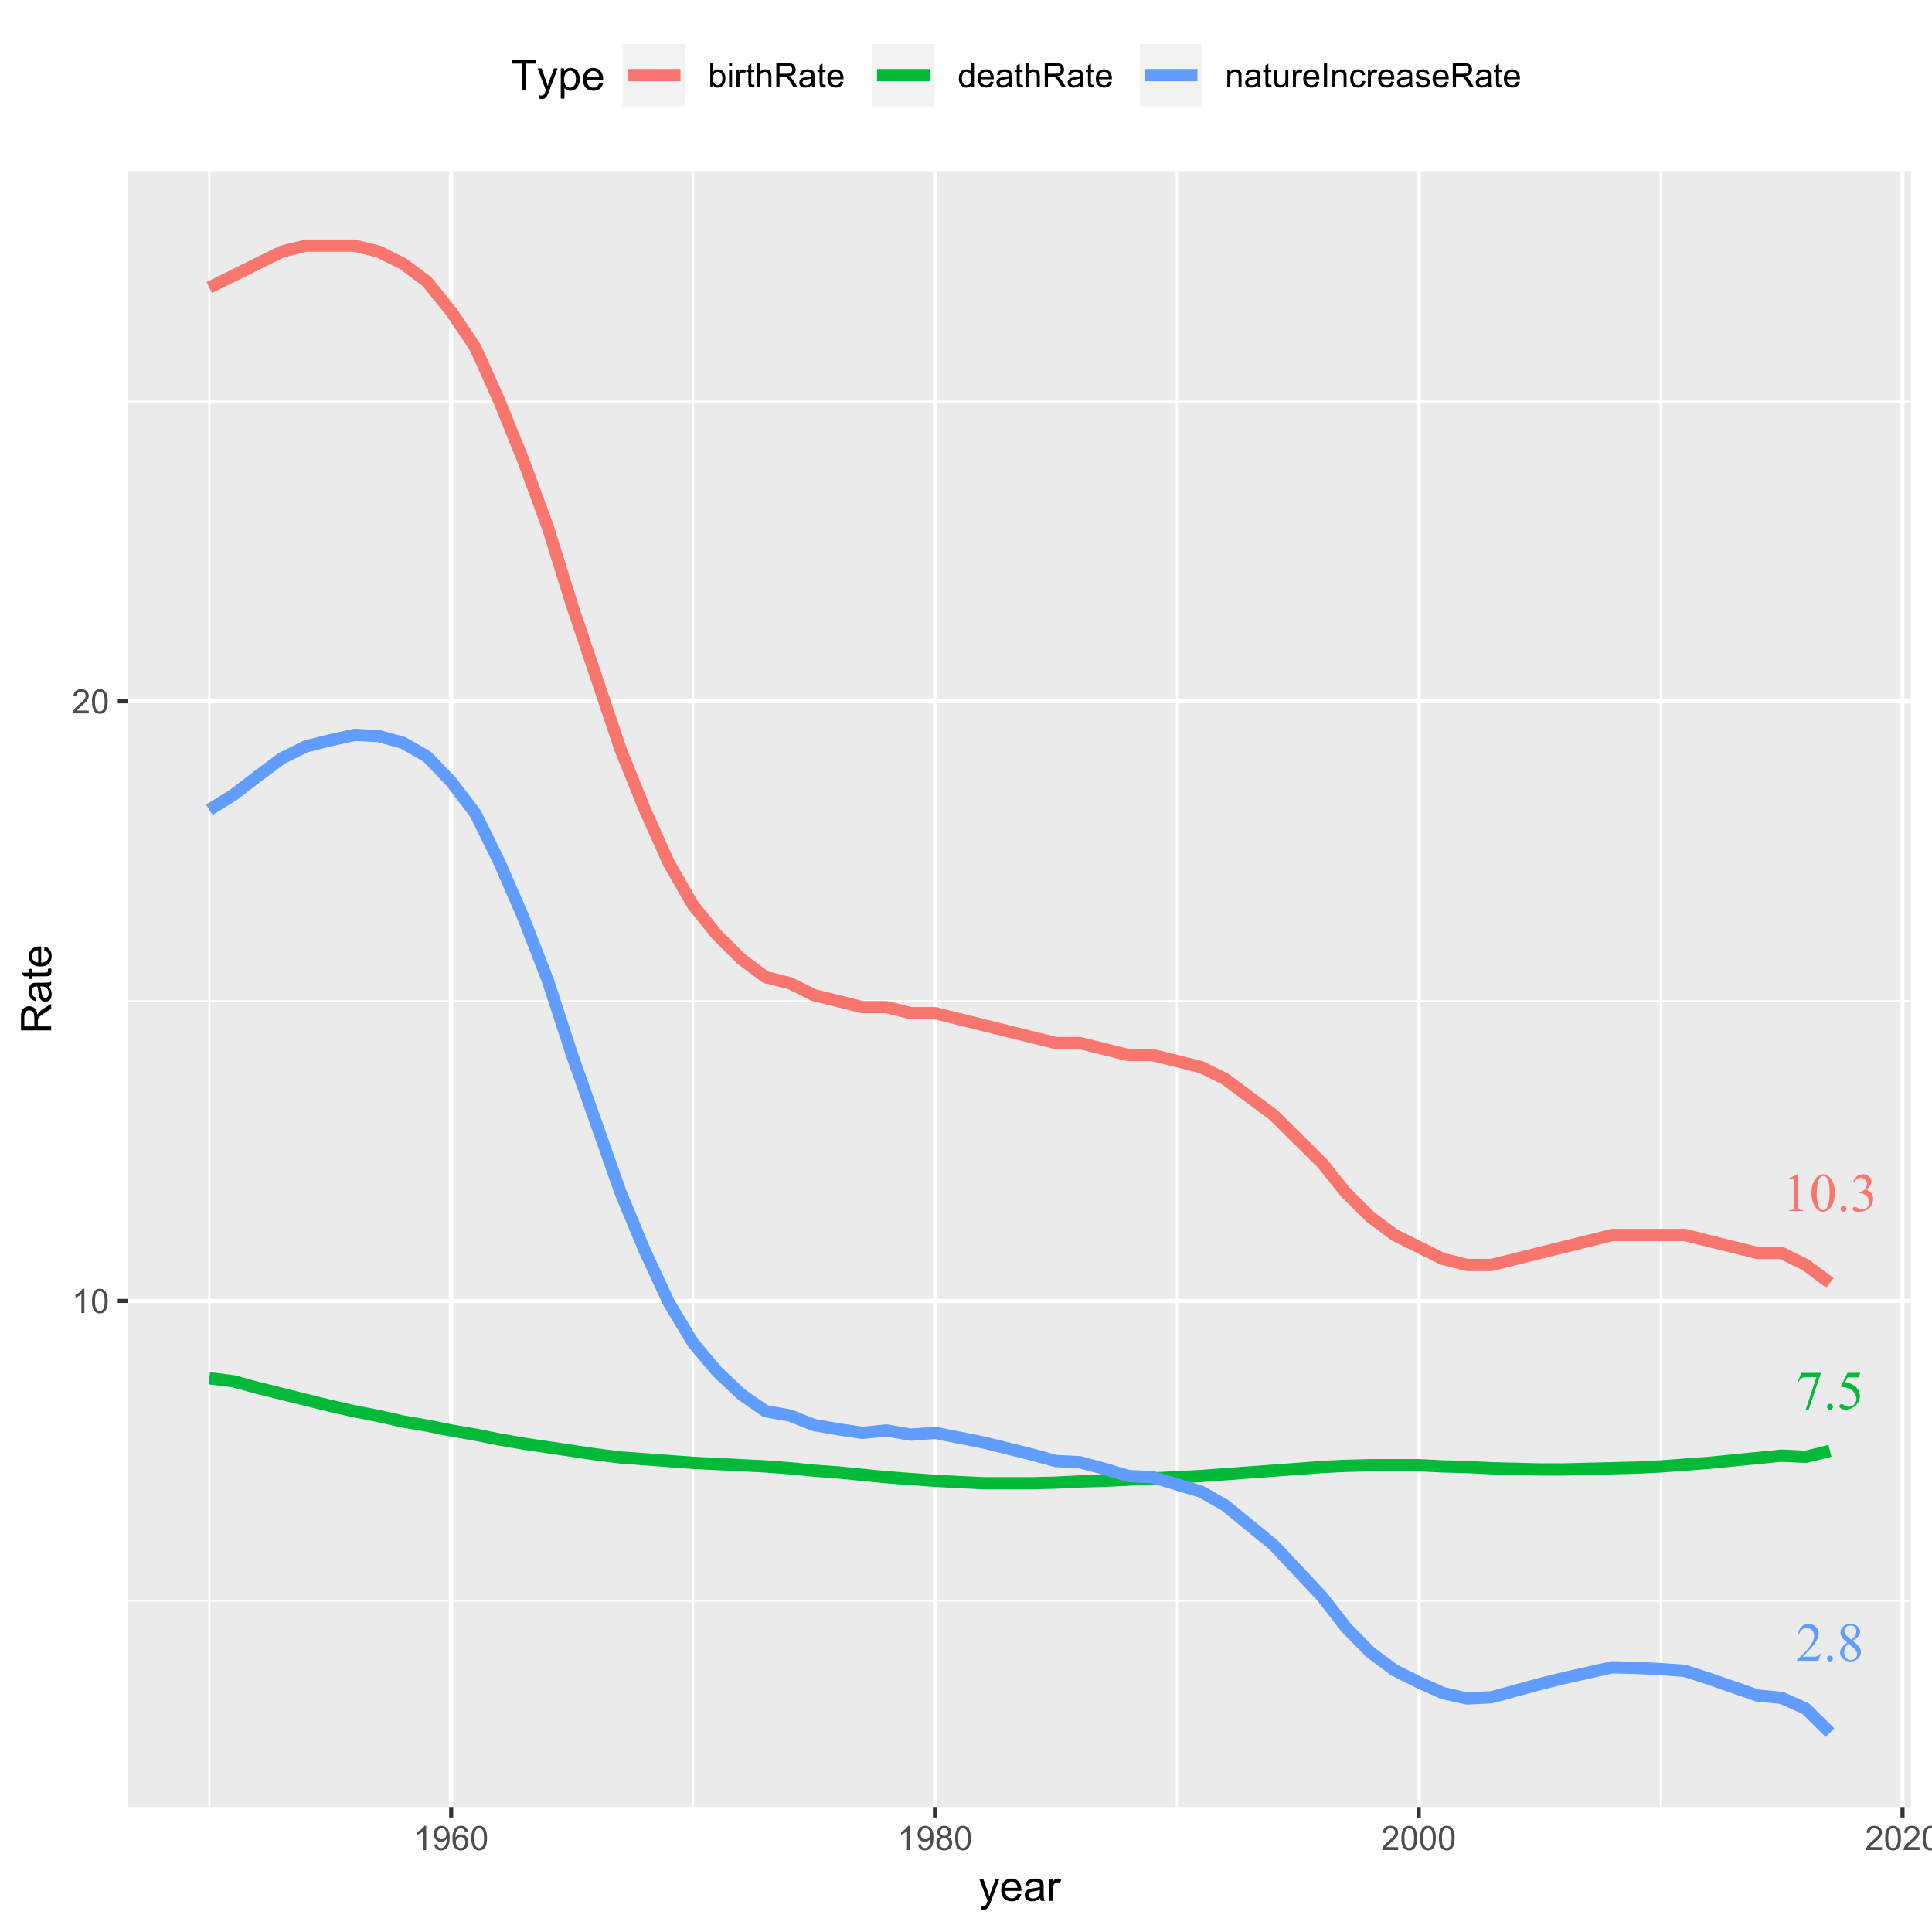 <?xml version="1.0" encoding="UTF-8"?>
<svg xmlns="http://www.w3.org/2000/svg" xmlns:xlink="http://www.w3.org/1999/xlink" width="504pt" height="504pt" viewBox="0 0 504 504" version="1.1">
<defs>
<g>
<symbol overflow="visible" id="glyph0-0">
<path style="stroke:none;" d="M 1.973 0 L 1.973 -8.891 L 9.086 -8.891 L 9.086 0 Z M 2.195 -0.223 L 8.863 -0.223 L 8.863 -8.668 L 2.195 -8.668 Z M 2.195 -0.223 "/>
</symbol>
<symbol overflow="visible" id="glyph0-1">
<path style="stroke:none;" d="M 1.668 -8.496 L 3.961 -9.613 L 4.188 -9.613 L 4.188 -1.66 C 4.184 -1.129 4.207 -0.801 4.254 -0.672 C 4.297 -0.543 4.387 -0.445 4.527 -0.375 C 4.664 -0.305 4.945 -0.266 5.375 -0.258 L 5.375 0 L 1.832 0 L 1.832 -0.258 C 2.273 -0.266 2.562 -0.301 2.695 -0.371 C 2.824 -0.434 2.914 -0.523 2.965 -0.641 C 3.016 -0.75 3.039 -1.09 3.043 -1.66 L 3.043 -6.746 C 3.039 -7.426 3.016 -7.867 2.973 -8.066 C 2.938 -8.211 2.879 -8.32 2.797 -8.391 C 2.707 -8.461 2.605 -8.496 2.488 -8.496 C 2.312 -8.496 2.074 -8.422 1.77 -8.281 Z M 1.668 -8.496 "/>
</symbol>
<symbol overflow="visible" id="glyph0-2">
<path style="stroke:none;" d="M 0.516 -4.652 C 0.516 -5.727 0.676 -6.652 1 -7.43 C 1.324 -8.203 1.754 -8.781 2.293 -9.164 C 2.707 -9.461 3.141 -9.609 3.586 -9.613 C 4.305 -9.609 4.953 -9.242 5.531 -8.508 C 6.246 -7.594 6.602 -6.355 6.605 -4.801 C 6.602 -3.703 6.445 -2.773 6.133 -2.012 C 5.816 -1.246 5.414 -0.691 4.926 -0.348 C 4.438 -0.004 3.969 0.164 3.516 0.168 C 2.617 0.164 1.867 -0.363 1.27 -1.426 C 0.766 -2.316 0.516 -3.395 0.516 -4.652 Z M 1.875 -4.48 C 1.875 -3.18 2.035 -2.121 2.355 -1.305 C 2.617 -0.613 3.008 -0.27 3.535 -0.27 C 3.781 -0.27 4.043 -0.379 4.312 -0.605 C 4.578 -0.828 4.781 -1.207 4.926 -1.738 C 5.137 -2.531 5.242 -3.652 5.246 -5.105 C 5.242 -6.176 5.133 -7.074 4.91 -7.793 C 4.742 -8.324 4.527 -8.699 4.266 -8.926 C 4.074 -9.074 3.844 -9.152 3.578 -9.156 C 3.262 -9.152 2.98 -9.012 2.738 -8.73 C 2.402 -8.348 2.176 -7.742 2.055 -6.918 C 1.934 -6.094 1.875 -5.281 1.875 -4.48 Z M 1.875 -4.48 "/>
</symbol>
<symbol overflow="visible" id="glyph0-3">
<path style="stroke:none;" d="M 1.777 -1.348 C 1.992 -1.348 2.176 -1.27 2.328 -1.121 C 2.473 -0.965 2.547 -0.785 2.551 -0.578 C 2.547 -0.363 2.473 -0.18 2.324 -0.031 C 2.172 0.121 1.988 0.191 1.777 0.195 C 1.559 0.191 1.379 0.121 1.23 -0.031 C 1.082 -0.18 1.008 -0.363 1.008 -0.578 C 1.008 -0.793 1.082 -0.977 1.23 -1.125 C 1.379 -1.273 1.559 -1.348 1.777 -1.348 Z M 1.777 -1.348 "/>
</symbol>
<symbol overflow="visible" id="glyph0-4">
<path style="stroke:none;" d="M 0.723 -7.629 C 0.988 -8.262 1.328 -8.75 1.738 -9.094 C 2.148 -9.438 2.66 -9.609 3.273 -9.613 C 4.023 -9.609 4.602 -9.363 5.008 -8.879 C 5.312 -8.508 5.465 -8.117 5.469 -7.703 C 5.465 -7.016 5.035 -6.309 4.176 -5.578 C 4.75 -5.352 5.188 -5.027 5.488 -4.605 C 5.781 -4.184 5.93 -3.688 5.934 -3.117 C 5.93 -2.301 5.668 -1.594 5.152 -1 C 4.473 -0.223 3.496 0.164 2.215 0.168 C 1.582 0.164 1.148 0.09 0.922 -0.066 C 0.688 -0.223 0.574 -0.395 0.578 -0.578 C 0.574 -0.707 0.629 -0.824 0.738 -0.93 C 0.848 -1.027 0.977 -1.078 1.133 -1.082 C 1.242 -1.078 1.363 -1.059 1.488 -1.027 C 1.566 -1 1.742 -0.918 2.02 -0.773 C 2.297 -0.625 2.488 -0.539 2.598 -0.516 C 2.766 -0.461 2.949 -0.434 3.148 -0.438 C 3.617 -0.434 4.027 -0.617 4.379 -0.984 C 4.723 -1.352 4.898 -1.785 4.902 -2.285 C 4.898 -2.652 4.816 -3.008 4.66 -3.355 C 4.535 -3.613 4.406 -3.809 4.266 -3.945 C 4.062 -4.125 3.789 -4.293 3.445 -4.449 C 3.098 -4.598 2.742 -4.676 2.383 -4.676 L 2.16 -4.676 L 2.16 -4.883 C 2.523 -4.926 2.891 -5.059 3.262 -5.277 C 3.625 -5.492 3.891 -5.754 4.062 -6.062 C 4.227 -6.367 4.312 -6.703 4.312 -7.07 C 4.312 -7.543 4.16 -7.93 3.863 -8.227 C 3.562 -8.52 3.191 -8.664 2.75 -8.668 C 2.031 -8.664 1.434 -8.281 0.953 -7.516 Z M 0.723 -7.629 "/>
</symbol>
<symbol overflow="visible" id="glyph0-5">
<path style="stroke:none;" d="M 1.43 -9.418 L 6.48 -9.418 L 6.48 -9.156 L 3.34 0.195 L 2.562 0.195 L 5.375 -8.289 L 2.785 -8.289 C 2.258 -8.285 1.887 -8.223 1.668 -8.098 C 1.273 -7.887 0.961 -7.559 0.73 -7.113 L 0.527 -7.191 Z M 1.43 -9.418 "/>
</symbol>
<symbol overflow="visible" id="glyph0-6">
<path style="stroke:none;" d="M 6.176 -9.418 L 5.633 -8.238 L 2.801 -8.238 L 2.18 -6.973 C 3.406 -6.793 4.379 -6.336 5.098 -5.605 C 5.715 -4.973 6.023 -4.23 6.023 -3.383 C 6.023 -2.883 5.922 -2.426 5.719 -2.008 C 5.516 -1.582 5.262 -1.223 4.957 -0.93 C 4.652 -0.629 4.312 -0.391 3.938 -0.215 C 3.406 0.039 2.859 0.164 2.301 0.168 C 1.734 0.164 1.324 0.07 1.066 -0.121 C 0.809 -0.312 0.68 -0.523 0.68 -0.758 C 0.68 -0.883 0.73 -1 0.84 -1.102 C 0.941 -1.199 1.078 -1.246 1.242 -1.25 C 1.363 -1.246 1.469 -1.23 1.559 -1.195 C 1.648 -1.156 1.801 -1.059 2.02 -0.91 C 2.367 -0.664 2.719 -0.543 3.078 -0.547 C 3.617 -0.543 4.094 -0.75 4.504 -1.16 C 4.914 -1.57 5.121 -2.07 5.121 -2.66 C 5.121 -3.23 4.938 -3.762 4.57 -4.254 C 4.203 -4.746 3.695 -5.125 3.055 -5.398 C 2.547 -5.602 1.859 -5.723 0.992 -5.758 L 2.801 -9.418 Z M 6.176 -9.418 "/>
</symbol>
<symbol overflow="visible" id="glyph0-7">
<path style="stroke:none;" d="M 6.523 -1.812 L 5.863 0 L 0.305 0 L 0.305 -0.258 C 1.938 -1.746 3.086 -2.961 3.758 -3.91 C 4.422 -4.852 4.758 -5.715 4.758 -6.5 C 4.758 -7.094 4.574 -7.586 4.207 -7.973 C 3.84 -8.355 3.402 -8.547 2.898 -8.551 C 2.434 -8.547 2.016 -8.414 1.648 -8.145 C 1.277 -7.871 1.008 -7.473 0.832 -6.953 L 0.578 -6.953 C 0.691 -7.809 0.988 -8.465 1.469 -8.926 C 1.945 -9.379 2.543 -9.609 3.266 -9.613 C 4.023 -9.609 4.66 -9.363 5.176 -8.875 C 5.684 -8.383 5.941 -7.805 5.945 -7.141 C 5.941 -6.66 5.832 -6.184 5.613 -5.711 C 5.27 -4.957 4.711 -4.164 3.945 -3.328 C 2.789 -2.066 2.07 -1.305 1.785 -1.051 L 4.246 -1.051 C 4.742 -1.047 5.094 -1.066 5.297 -1.105 C 5.496 -1.141 5.676 -1.215 5.84 -1.328 C 6 -1.441 6.141 -1.602 6.266 -1.812 Z M 6.523 -1.812 "/>
</symbol>
<symbol overflow="visible" id="glyph0-8">
<path style="stroke:none;" d="M 2.73 -4.746 C 1.984 -5.355 1.504 -5.844 1.289 -6.215 C 1.07 -6.586 0.961 -6.973 0.965 -7.371 C 0.961 -7.98 1.195 -8.504 1.672 -8.949 C 2.141 -9.387 2.77 -9.609 3.555 -9.613 C 4.312 -9.609 4.926 -9.402 5.391 -8.996 C 5.852 -8.582 6.082 -8.113 6.086 -7.586 C 6.082 -7.23 5.957 -6.871 5.711 -6.508 C 5.457 -6.141 4.938 -5.711 4.148 -5.219 C 4.961 -4.586 5.5 -4.09 5.766 -3.73 C 6.117 -3.258 6.293 -2.762 6.293 -2.238 C 6.293 -1.574 6.039 -1.004 5.535 -0.535 C 5.027 -0.066 4.367 0.164 3.551 0.168 C 2.652 0.164 1.953 -0.113 1.457 -0.672 C 1.059 -1.121 0.859 -1.613 0.863 -2.145 C 0.859 -2.562 1 -2.977 1.281 -3.387 C 1.559 -3.793 2.043 -4.246 2.73 -4.746 Z M 3.82 -5.488 C 4.375 -5.984 4.727 -6.379 4.875 -6.672 C 5.023 -6.957 5.098 -7.285 5.098 -7.656 C 5.098 -8.137 4.961 -8.516 4.688 -8.797 C 4.414 -9.07 4.039 -9.211 3.57 -9.211 C 3.094 -9.211 2.711 -9.074 2.418 -8.801 C 2.117 -8.527 1.969 -8.207 1.973 -7.844 C 1.969 -7.598 2.031 -7.355 2.156 -7.117 C 2.277 -6.875 2.449 -6.648 2.68 -6.434 Z M 3.055 -4.48 C 2.668 -4.156 2.387 -3.805 2.203 -3.422 C 2.016 -3.039 1.922 -2.625 1.926 -2.18 C 1.922 -1.582 2.086 -1.102 2.414 -0.746 C 2.738 -0.383 3.152 -0.203 3.66 -0.207 C 4.156 -0.203 4.555 -0.344 4.859 -0.629 C 5.156 -0.91 5.309 -1.254 5.312 -1.66 C 5.309 -1.988 5.223 -2.289 5.051 -2.555 C 4.723 -3.047 4.055 -3.688 3.055 -4.48 Z M 3.055 -4.48 "/>
</symbol>
<symbol overflow="visible" id="glyph1-0">
<path style="stroke:none;" d="M 1.102 0 L 1.102 -5.5 L 5.5 -5.5 L 5.5 0 Z M 1.238 -0.137 L 5.363 -0.137 L 5.363 -5.363 L 1.238 -5.363 Z M 1.238 -0.137 "/>
</symbol>
<symbol overflow="visible" id="glyph1-1">
<path style="stroke:none;" d="M 3.277 0 L 2.504 0 L 2.504 -4.93 C 2.316 -4.75 2.074 -4.574 1.773 -4.395 C 1.469 -4.215 1.195 -4.082 0.957 -3.996 L 0.957 -4.742 C 1.387 -4.941 1.766 -5.188 2.09 -5.48 C 2.414 -5.77 2.645 -6.051 2.781 -6.324 L 3.277 -6.324 Z M 3.277 0 "/>
</symbol>
<symbol overflow="visible" id="glyph1-2">
<path style="stroke:none;" d="M 0.367 -3.105 C 0.363 -3.848 0.438 -4.445 0.594 -4.902 C 0.742 -5.355 0.973 -5.707 1.277 -5.953 C 1.578 -6.199 1.957 -6.32 2.418 -6.324 C 2.754 -6.32 3.051 -6.254 3.309 -6.121 C 3.562 -5.984 3.773 -5.789 3.938 -5.531 C 4.102 -5.273 4.23 -4.961 4.328 -4.594 C 4.422 -4.227 4.469 -3.73 4.473 -3.105 C 4.469 -2.367 4.395 -1.77 4.242 -1.316 C 4.09 -0.859 3.863 -0.508 3.562 -0.262 C 3.258 -0.016 2.875 0.105 2.418 0.109 C 1.809 0.105 1.332 -0.109 0.988 -0.547 C 0.57 -1.066 0.363 -1.922 0.367 -3.105 Z M 1.16 -3.105 C 1.16 -2.07 1.281 -1.379 1.523 -1.039 C 1.766 -0.695 2.062 -0.527 2.418 -0.527 C 2.773 -0.527 3.074 -0.699 3.316 -1.043 C 3.559 -1.387 3.68 -2.074 3.68 -3.105 C 3.68 -4.145 3.559 -4.832 3.316 -5.172 C 3.074 -5.512 2.77 -5.684 2.41 -5.684 C 2.051 -5.684 1.77 -5.531 1.559 -5.234 C 1.293 -4.844 1.16 -4.137 1.16 -3.105 Z M 1.16 -3.105 "/>
</symbol>
<symbol overflow="visible" id="glyph1-3">
<path style="stroke:none;" d="M 4.43 -0.742 L 4.43 0 L 0.266 0 C 0.258 -0.188 0.289 -0.367 0.355 -0.539 C 0.461 -0.82 0.629 -1.098 0.863 -1.375 C 1.094 -1.648 1.434 -1.965 1.879 -2.328 C 2.562 -2.887 3.023 -3.332 3.266 -3.664 C 3.5 -3.988 3.621 -4.301 3.625 -4.594 C 3.621 -4.898 3.512 -5.156 3.297 -5.367 C 3.074 -5.578 2.789 -5.684 2.441 -5.684 C 2.066 -5.684 1.77 -5.57 1.547 -5.348 C 1.32 -5.125 1.207 -4.816 1.207 -4.422 L 0.414 -4.504 C 0.465 -5.094 0.668 -5.543 1.027 -5.855 C 1.379 -6.164 1.855 -6.32 2.457 -6.324 C 3.059 -6.32 3.539 -6.152 3.891 -5.82 C 4.242 -5.484 4.418 -5.07 4.422 -4.578 C 4.418 -4.32 4.367 -4.074 4.266 -3.832 C 4.164 -3.59 3.992 -3.332 3.754 -3.062 C 3.512 -2.793 3.113 -2.426 2.562 -1.957 C 2.094 -1.566 1.797 -1.301 1.664 -1.16 C 1.531 -1.02 1.422 -0.879 1.34 -0.742 Z M 4.43 -0.742 "/>
</symbol>
<symbol overflow="visible" id="glyph1-4">
<path style="stroke:none;" d="M 0.48 -1.457 L 1.227 -1.527 C 1.285 -1.172 1.406 -0.918 1.586 -0.762 C 1.762 -0.605 1.988 -0.527 2.27 -0.527 C 2.504 -0.527 2.715 -0.582 2.895 -0.691 C 3.074 -0.801 3.219 -0.945 3.336 -1.129 C 3.445 -1.309 3.543 -1.555 3.621 -1.863 C 3.699 -2.172 3.738 -2.484 3.738 -2.809 C 3.738 -2.84 3.734 -2.895 3.734 -2.965 C 3.578 -2.715 3.367 -2.512 3.102 -2.363 C 2.828 -2.207 2.539 -2.133 2.23 -2.137 C 1.707 -2.133 1.266 -2.32 0.906 -2.703 C 0.543 -3.078 0.363 -3.578 0.367 -4.199 C 0.363 -4.836 0.551 -5.348 0.93 -5.738 C 1.305 -6.125 1.777 -6.32 2.348 -6.324 C 2.754 -6.32 3.129 -6.211 3.469 -5.992 C 3.809 -5.77 4.066 -5.457 4.242 -5.051 C 4.418 -4.641 4.504 -4.047 4.508 -3.277 C 4.504 -2.469 4.418 -1.828 4.246 -1.355 C 4.07 -0.875 3.809 -0.512 3.465 -0.266 C 3.117 -0.016 2.715 0.105 2.25 0.109 C 1.758 0.105 1.355 -0.027 1.043 -0.301 C 0.73 -0.574 0.543 -0.961 0.48 -1.457 Z M 3.648 -4.238 C 3.645 -4.676 3.527 -5.027 3.293 -5.293 C 3.055 -5.551 2.77 -5.684 2.441 -5.684 C 2.094 -5.684 1.793 -5.543 1.543 -5.262 C 1.285 -4.98 1.16 -4.617 1.16 -4.172 C 1.16 -3.77 1.281 -3.441 1.523 -3.195 C 1.766 -2.941 2.062 -2.816 2.418 -2.82 C 2.773 -2.816 3.066 -2.941 3.301 -3.195 C 3.527 -3.441 3.645 -3.789 3.648 -4.238 Z M 3.648 -4.238 "/>
</symbol>
<symbol overflow="visible" id="glyph1-5">
<path style="stroke:none;" d="M 4.379 -4.758 L 3.609 -4.695 C 3.539 -4.996 3.441 -5.219 3.316 -5.359 C 3.105 -5.574 2.848 -5.684 2.543 -5.688 C 2.297 -5.684 2.078 -5.617 1.895 -5.484 C 1.648 -5.305 1.457 -5.043 1.32 -4.703 C 1.176 -4.363 1.105 -3.879 1.102 -3.25 C 1.285 -3.531 1.512 -3.742 1.781 -3.879 C 2.051 -4.016 2.332 -4.082 2.629 -4.086 C 3.141 -4.082 3.578 -3.895 3.945 -3.516 C 4.305 -3.137 4.488 -2.645 4.492 -2.047 C 4.488 -1.648 4.402 -1.281 4.234 -0.941 C 4.062 -0.602 3.828 -0.34 3.531 -0.16 C 3.23 0.02 2.895 0.105 2.52 0.109 C 1.871 0.105 1.344 -0.129 0.941 -0.602 C 0.531 -1.074 0.328 -1.855 0.332 -2.949 C 0.328 -4.16 0.551 -5.047 1.004 -5.602 C 1.395 -6.082 1.926 -6.32 2.59 -6.324 C 3.086 -6.32 3.492 -6.184 3.809 -5.906 C 4.125 -5.629 4.312 -5.246 4.379 -4.758 Z M 1.219 -2.039 C 1.219 -1.773 1.273 -1.516 1.387 -1.273 C 1.5 -1.027 1.66 -0.844 1.863 -0.719 C 2.066 -0.59 2.277 -0.527 2.504 -0.527 C 2.828 -0.527 3.109 -0.656 3.348 -0.922 C 3.578 -1.184 3.695 -1.543 3.699 -2 C 3.695 -2.43 3.582 -2.773 3.352 -3.027 C 3.117 -3.273 2.824 -3.398 2.477 -3.402 C 2.121 -3.398 1.824 -3.273 1.582 -3.027 C 1.34 -2.773 1.219 -2.445 1.219 -2.039 Z M 1.219 -2.039 "/>
</symbol>
<symbol overflow="visible" id="glyph1-6">
<path style="stroke:none;" d="M 1.555 -3.418 C 1.23 -3.531 0.992 -3.699 0.84 -3.918 C 0.684 -4.133 0.609 -4.395 0.609 -4.699 C 0.609 -5.156 0.773 -5.539 1.102 -5.855 C 1.43 -6.164 1.867 -6.32 2.418 -6.324 C 2.969 -6.32 3.41 -6.16 3.746 -5.844 C 4.078 -5.523 4.246 -5.137 4.25 -4.68 C 4.246 -4.387 4.172 -4.133 4.02 -3.918 C 3.863 -3.699 3.629 -3.531 3.32 -3.418 C 3.707 -3.285 4 -3.082 4.203 -2.805 C 4.402 -2.52 4.504 -2.184 4.508 -1.801 C 4.504 -1.258 4.312 -0.805 3.934 -0.441 C 3.551 -0.074 3.051 0.105 2.434 0.109 C 1.809 0.105 1.309 -0.074 0.926 -0.441 C 0.543 -0.809 0.352 -1.27 0.355 -1.82 C 0.352 -2.23 0.457 -2.574 0.668 -2.852 C 0.875 -3.125 1.168 -3.312 1.555 -3.418 Z M 1.402 -4.727 C 1.398 -4.426 1.496 -4.184 1.688 -3.996 C 1.879 -3.805 2.129 -3.707 2.438 -3.711 C 2.734 -3.707 2.977 -3.801 3.168 -3.992 C 3.355 -4.176 3.449 -4.406 3.453 -4.684 C 3.449 -4.965 3.352 -5.203 3.16 -5.398 C 2.961 -5.586 2.719 -5.684 2.43 -5.688 C 2.129 -5.684 1.883 -5.59 1.691 -5.402 C 1.496 -5.215 1.398 -4.988 1.402 -4.727 Z M 1.152 -1.816 C 1.148 -1.598 1.199 -1.383 1.309 -1.176 C 1.41 -0.969 1.566 -0.809 1.773 -0.695 C 1.98 -0.582 2.203 -0.527 2.441 -0.527 C 2.809 -0.527 3.113 -0.645 3.355 -0.883 C 3.594 -1.121 3.715 -1.426 3.719 -1.793 C 3.715 -2.164 3.59 -2.469 3.344 -2.715 C 3.094 -2.957 2.785 -3.082 2.414 -3.082 C 2.051 -3.082 1.75 -2.961 1.512 -2.719 C 1.27 -2.477 1.148 -2.176 1.152 -1.816 Z M 1.152 -1.816 "/>
</symbol>
<symbol overflow="visible" id="glyph1-7">
<path style="stroke:none;" d="M 1.293 0 L 0.574 0 L 0.574 -6.301 L 1.348 -6.301 L 1.348 -4.051 C 1.676 -4.457 2.094 -4.664 2.602 -4.668 C 2.879 -4.664 3.141 -4.605 3.395 -4.496 C 3.645 -4.379 3.852 -4.223 4.016 -4.02 C 4.172 -3.812 4.301 -3.562 4.395 -3.277 C 4.484 -2.984 4.527 -2.676 4.531 -2.352 C 4.527 -1.562 4.336 -0.957 3.953 -0.535 C 3.566 -0.109 3.102 0.098 2.562 0.102 C 2.02 0.098 1.598 -0.121 1.293 -0.57 Z M 1.285 -2.316 C 1.281 -1.766 1.355 -1.371 1.508 -1.129 C 1.75 -0.727 2.082 -0.527 2.496 -0.531 C 2.832 -0.527 3.121 -0.676 3.371 -0.973 C 3.613 -1.266 3.738 -1.703 3.742 -2.285 C 3.738 -2.879 3.621 -3.316 3.387 -3.605 C 3.152 -3.887 2.867 -4.031 2.531 -4.031 C 2.191 -4.031 1.898 -3.883 1.652 -3.59 C 1.406 -3.293 1.281 -2.867 1.285 -2.316 Z M 1.285 -2.316 "/>
</symbol>
<symbol overflow="visible" id="glyph1-8">
<path style="stroke:none;" d="M 0.586 -5.41 L 0.586 -6.301 L 1.359 -6.301 L 1.359 -5.41 Z M 0.586 0 L 0.586 -4.562 L 1.359 -4.562 L 1.359 0 Z M 0.586 0 "/>
</symbol>
<symbol overflow="visible" id="glyph1-9">
<path style="stroke:none;" d="M 0.57 0 L 0.57 -4.562 L 1.266 -4.562 L 1.266 -3.871 C 1.445 -4.191 1.609 -4.406 1.758 -4.512 C 1.906 -4.613 2.07 -4.664 2.258 -4.668 C 2.516 -4.664 2.781 -4.582 3.051 -4.418 L 2.785 -3.699 C 2.59 -3.809 2.402 -3.867 2.219 -3.867 C 2.047 -3.867 1.895 -3.816 1.762 -3.715 C 1.625 -3.613 1.527 -3.473 1.473 -3.293 C 1.383 -3.016 1.34 -2.715 1.344 -2.391 L 1.344 0 Z M 0.57 0 "/>
</symbol>
<symbol overflow="visible" id="glyph1-10">
<path style="stroke:none;" d="M 2.27 -0.691 L 2.379 -0.008 C 2.16 0.039 1.965 0.059 1.797 0.059 C 1.512 0.059 1.293 0.016 1.141 -0.074 C 0.984 -0.16 0.875 -0.277 0.816 -0.422 C 0.75 -0.566 0.719 -0.871 0.723 -1.336 L 0.723 -3.961 L 0.156 -3.961 L 0.156 -4.562 L 0.723 -4.562 L 0.723 -5.695 L 1.492 -6.156 L 1.492 -4.562 L 2.27 -4.562 L 2.27 -3.961 L 1.492 -3.961 L 1.492 -1.293 C 1.488 -1.07 1.5 -0.93 1.531 -0.867 C 1.555 -0.805 1.602 -0.754 1.664 -0.715 C 1.727 -0.676 1.812 -0.656 1.93 -0.66 C 2.012 -0.656 2.125 -0.668 2.27 -0.691 Z M 2.27 -0.691 "/>
</symbol>
<symbol overflow="visible" id="glyph1-11">
<path style="stroke:none;" d="M 0.578 0 L 0.578 -6.301 L 1.352 -6.301 L 1.352 -4.039 C 1.711 -4.453 2.168 -4.664 2.719 -4.668 C 3.055 -4.664 3.348 -4.598 3.602 -4.465 C 3.848 -4.332 4.027 -4.148 4.137 -3.914 C 4.242 -3.68 4.293 -3.336 4.297 -2.891 L 4.297 0 L 3.523 0 L 3.523 -2.891 C 3.52 -3.273 3.438 -3.555 3.27 -3.734 C 3.102 -3.906 2.863 -3.996 2.562 -4 C 2.328 -3.996 2.113 -3.938 1.914 -3.82 C 1.711 -3.703 1.566 -3.543 1.48 -3.34 C 1.391 -3.137 1.348 -2.855 1.352 -2.496 L 1.352 0 Z M 0.578 0 "/>
</symbol>
<symbol overflow="visible" id="glyph1-12">
<path style="stroke:none;" d="M 0.691 0 L 0.691 -6.301 L 3.484 -6.301 C 4.043 -6.297 4.469 -6.242 4.766 -6.129 C 5.055 -6.016 5.289 -5.816 5.465 -5.531 C 5.637 -5.242 5.723 -4.926 5.727 -4.582 C 5.723 -4.133 5.578 -3.754 5.293 -3.449 C 5 -3.141 4.555 -2.945 3.953 -2.867 C 4.172 -2.758 4.34 -2.652 4.457 -2.551 C 4.695 -2.324 4.926 -2.047 5.148 -1.715 L 6.242 0 L 5.195 0 L 4.359 -1.312 C 4.117 -1.688 3.914 -1.977 3.758 -2.18 C 3.598 -2.379 3.457 -2.516 3.336 -2.598 C 3.207 -2.676 3.082 -2.734 2.957 -2.766 C 2.859 -2.785 2.703 -2.793 2.492 -2.797 L 1.527 -2.797 L 1.527 0 Z M 1.527 -3.52 L 3.316 -3.52 C 3.699 -3.516 3.996 -3.555 4.211 -3.637 C 4.422 -3.711 4.586 -3.836 4.699 -4.012 C 4.809 -4.184 4.863 -4.375 4.867 -4.582 C 4.863 -4.879 4.754 -5.121 4.543 -5.312 C 4.324 -5.504 3.984 -5.602 3.52 -5.602 L 1.527 -5.602 Z M 1.527 -3.52 "/>
</symbol>
<symbol overflow="visible" id="glyph1-13">
<path style="stroke:none;" d="M 3.559 -0.562 C 3.27 -0.32 2.996 -0.148 2.73 -0.047 C 2.465 0.051 2.18 0.098 1.879 0.102 C 1.375 0.098 0.988 -0.02 0.719 -0.266 C 0.449 -0.508 0.316 -0.82 0.316 -1.203 C 0.316 -1.422 0.367 -1.629 0.469 -1.816 C 0.57 -2 0.703 -2.148 0.871 -2.262 C 1.031 -2.371 1.215 -2.453 1.426 -2.516 C 1.574 -2.551 1.805 -2.59 2.113 -2.629 C 2.734 -2.703 3.195 -2.793 3.492 -2.895 C 3.492 -3 3.492 -3.066 3.496 -3.098 C 3.492 -3.41 3.418 -3.633 3.277 -3.766 C 3.074 -3.938 2.781 -4.023 2.398 -4.027 C 2.031 -4.023 1.762 -3.961 1.59 -3.836 C 1.414 -3.707 1.289 -3.48 1.207 -3.16 L 0.453 -3.262 C 0.516 -3.582 0.629 -3.844 0.789 -4.043 C 0.945 -4.242 1.172 -4.395 1.473 -4.504 C 1.77 -4.609 2.117 -4.664 2.508 -4.668 C 2.898 -4.664 3.215 -4.617 3.457 -4.527 C 3.699 -4.434 3.879 -4.32 3.996 -4.184 C 4.109 -4.043 4.188 -3.867 4.238 -3.656 C 4.258 -3.523 4.27 -3.285 4.273 -2.945 L 4.273 -1.914 C 4.27 -1.191 4.289 -0.734 4.324 -0.547 C 4.355 -0.352 4.418 -0.172 4.52 0 L 3.711 0 C 3.629 -0.16 3.578 -0.348 3.559 -0.562 Z M 3.492 -2.289 C 3.211 -2.172 2.789 -2.074 2.23 -2 C 1.91 -1.949 1.684 -1.898 1.555 -1.844 C 1.422 -1.785 1.32 -1.699 1.25 -1.59 C 1.176 -1.477 1.141 -1.355 1.145 -1.227 C 1.141 -1.016 1.219 -0.844 1.379 -0.707 C 1.531 -0.57 1.762 -0.504 2.062 -0.504 C 2.359 -0.504 2.621 -0.566 2.855 -0.699 C 3.086 -0.824 3.258 -1.004 3.367 -1.234 C 3.449 -1.406 3.492 -1.664 3.492 -2.008 Z M 3.492 -2.289 "/>
</symbol>
<symbol overflow="visible" id="glyph1-14">
<path style="stroke:none;" d="M 3.703 -1.469 L 4.504 -1.371 C 4.375 -0.902 4.141 -0.539 3.801 -0.285 C 3.461 -0.027 3.027 0.098 2.496 0.102 C 1.828 0.098 1.297 -0.102 0.906 -0.512 C 0.512 -0.918 0.316 -1.496 0.32 -2.242 C 0.316 -3.008 0.516 -3.605 0.914 -4.031 C 1.309 -4.453 1.82 -4.664 2.453 -4.668 C 3.059 -4.664 3.555 -4.457 3.945 -4.043 C 4.328 -3.629 4.523 -3.043 4.527 -2.289 C 4.523 -2.242 4.523 -2.176 4.523 -2.086 L 1.121 -2.086 C 1.145 -1.582 1.289 -1.195 1.547 -0.93 C 1.801 -0.66 2.117 -0.527 2.5 -0.531 C 2.781 -0.527 3.023 -0.602 3.227 -0.754 C 3.426 -0.902 3.586 -1.141 3.703 -1.469 Z M 1.164 -2.719 L 3.711 -2.719 C 3.672 -3.102 3.578 -3.387 3.422 -3.582 C 3.172 -3.879 2.852 -4.031 2.461 -4.031 C 2.105 -4.031 1.805 -3.91 1.566 -3.672 C 1.32 -3.434 1.188 -3.117 1.164 -2.719 Z M 1.164 -2.719 "/>
</symbol>
<symbol overflow="visible" id="glyph1-15">
<path style="stroke:none;" d="M 3.539 0 L 3.539 -0.574 C 3.25 -0.125 2.824 0.098 2.266 0.102 C 1.898 0.098 1.562 0 1.262 -0.199 C 0.953 -0.398 0.719 -0.676 0.551 -1.039 C 0.383 -1.395 0.297 -1.809 0.301 -2.277 C 0.297 -2.73 0.375 -3.145 0.527 -3.516 C 0.68 -3.887 0.906 -4.172 1.211 -4.371 C 1.512 -4.566 1.852 -4.664 2.23 -4.668 C 2.5 -4.664 2.746 -4.605 2.965 -4.492 C 3.18 -4.375 3.352 -4.223 3.488 -4.039 L 3.488 -6.301 L 4.258 -6.301 L 4.258 0 Z M 1.094 -2.277 C 1.09 -1.691 1.215 -1.254 1.465 -0.965 C 1.711 -0.672 2 -0.527 2.336 -0.531 C 2.672 -0.527 2.961 -0.664 3.199 -0.945 C 3.434 -1.219 3.551 -1.641 3.555 -2.211 C 3.551 -2.832 3.43 -3.293 3.191 -3.586 C 2.949 -3.879 2.652 -4.023 2.305 -4.027 C 1.957 -4.023 1.672 -3.883 1.441 -3.605 C 1.207 -3.32 1.09 -2.879 1.094 -2.277 Z M 1.094 -2.277 "/>
</symbol>
<symbol overflow="visible" id="glyph1-16">
<path style="stroke:none;" d="M 0.578 0 L 0.578 -4.562 L 1.277 -4.562 L 1.277 -3.914 C 1.609 -4.414 2.09 -4.664 2.727 -4.668 C 3 -4.664 3.254 -4.613 3.484 -4.52 C 3.715 -4.418 3.887 -4.289 4.004 -4.129 C 4.113 -3.969 4.195 -3.777 4.246 -3.559 C 4.273 -3.41 4.289 -3.16 4.289 -2.805 L 4.289 0 L 3.516 0 L 3.516 -2.777 C 3.516 -3.09 3.484 -3.324 3.426 -3.484 C 3.363 -3.637 3.258 -3.762 3.105 -3.855 C 2.949 -3.949 2.77 -3.996 2.566 -3.996 C 2.234 -3.996 1.949 -3.891 1.711 -3.68 C 1.469 -3.469 1.348 -3.07 1.352 -2.492 L 1.352 0 Z M 0.578 0 "/>
</symbol>
<symbol overflow="visible" id="glyph1-17">
<path style="stroke:none;" d="M 3.57 0 L 3.57 -0.672 C 3.211 -0.156 2.73 0.098 2.121 0.102 C 1.852 0.098 1.598 0.051 1.367 -0.051 C 1.133 -0.152 0.961 -0.281 0.848 -0.441 C 0.734 -0.594 0.656 -0.785 0.609 -1.016 C 0.578 -1.164 0.562 -1.406 0.562 -1.734 L 0.562 -4.562 L 1.336 -4.562 L 1.336 -2.031 C 1.336 -1.625 1.352 -1.352 1.383 -1.215 C 1.43 -1.008 1.531 -0.848 1.691 -0.734 C 1.848 -0.617 2.043 -0.562 2.277 -0.562 C 2.508 -0.562 2.727 -0.621 2.93 -0.738 C 3.133 -0.855 3.273 -1.016 3.359 -1.227 C 3.441 -1.43 3.484 -1.727 3.488 -2.117 L 3.488 -4.562 L 4.262 -4.562 L 4.262 0 Z M 3.57 0 "/>
</symbol>
<symbol overflow="visible" id="glyph1-18">
<path style="stroke:none;" d="M 0.82 0 L 0.82 -6.301 L 1.656 -6.301 L 1.656 0 Z M 0.82 0 "/>
</symbol>
<symbol overflow="visible" id="glyph1-19">
<path style="stroke:none;" d="M 3.559 -1.672 L 4.32 -1.574 C 4.234 -1.047 4.023 -0.637 3.68 -0.34 C 3.336 -0.047 2.914 0.098 2.418 0.102 C 1.793 0.098 1.293 -0.102 0.914 -0.508 C 0.531 -0.914 0.34 -1.5 0.344 -2.266 C 0.34 -2.754 0.422 -3.184 0.586 -3.559 C 0.75 -3.926 0.996 -4.203 1.332 -4.391 C 1.664 -4.57 2.027 -4.664 2.422 -4.668 C 2.914 -4.664 3.32 -4.539 3.641 -4.289 C 3.953 -4.039 4.156 -3.684 4.246 -3.223 L 3.492 -3.105 C 3.422 -3.41 3.293 -3.641 3.113 -3.797 C 2.926 -3.953 2.707 -4.031 2.453 -4.031 C 2.062 -4.031 1.746 -3.891 1.504 -3.609 C 1.258 -3.328 1.137 -2.887 1.141 -2.285 C 1.137 -1.672 1.254 -1.227 1.492 -0.949 C 1.723 -0.668 2.027 -0.527 2.41 -0.531 C 2.711 -0.527 2.965 -0.621 3.172 -0.809 C 3.371 -0.996 3.5 -1.281 3.559 -1.672 Z M 3.559 -1.672 "/>
</symbol>
<symbol overflow="visible" id="glyph1-20">
<path style="stroke:none;" d="M 0.27 -1.363 L 1.035 -1.484 C 1.078 -1.172 1.199 -0.938 1.395 -0.777 C 1.59 -0.609 1.863 -0.527 2.219 -0.531 C 2.57 -0.527 2.832 -0.602 3.008 -0.75 C 3.176 -0.895 3.262 -1.062 3.266 -1.258 C 3.262 -1.43 3.188 -1.566 3.039 -1.672 C 2.93 -1.734 2.664 -1.824 2.246 -1.934 C 1.676 -2.074 1.285 -2.195 1.066 -2.305 C 0.848 -2.406 0.68 -2.551 0.566 -2.738 C 0.453 -2.918 0.398 -3.125 0.398 -3.352 C 0.398 -3.555 0.445 -3.742 0.539 -3.914 C 0.633 -4.086 0.758 -4.23 0.918 -4.348 C 1.039 -4.434 1.203 -4.508 1.41 -4.574 C 1.617 -4.633 1.84 -4.664 2.078 -4.668 C 2.434 -4.664 2.75 -4.613 3.023 -4.512 C 3.293 -4.406 3.492 -4.266 3.621 -4.09 C 3.75 -3.914 3.84 -3.68 3.891 -3.387 L 3.133 -3.281 C 3.098 -3.516 2.996 -3.699 2.832 -3.832 C 2.664 -3.965 2.434 -4.031 2.137 -4.031 C 1.777 -4.031 1.523 -3.973 1.375 -3.855 C 1.223 -3.738 1.148 -3.598 1.148 -3.441 C 1.148 -3.34 1.18 -3.25 1.242 -3.172 C 1.305 -3.086 1.402 -3.02 1.539 -2.965 C 1.613 -2.934 1.84 -2.867 2.223 -2.766 C 2.766 -2.617 3.148 -2.496 3.367 -2.406 C 3.582 -2.312 3.75 -2.176 3.875 -2 C 3.996 -1.82 4.059 -1.602 4.062 -1.34 C 4.059 -1.078 3.984 -0.836 3.836 -0.609 C 3.684 -0.383 3.465 -0.207 3.184 -0.082 C 2.895 0.039 2.574 0.098 2.223 0.102 C 1.625 0.098 1.172 -0.02 0.863 -0.266 C 0.551 -0.508 0.355 -0.875 0.27 -1.363 Z M 0.27 -1.363 "/>
</symbol>
<symbol overflow="visible" id="glyph2-0">
<path style="stroke:none;" d="M 1.375 0 L 1.375 -6.875 L 6.875 -6.875 L 6.875 0 Z M 1.547 -0.172 L 6.703 -0.172 L 6.703 -6.703 L 1.547 -6.703 Z M 1.547 -0.172 "/>
</symbol>
<symbol overflow="visible" id="glyph2-1">
<path style="stroke:none;" d="M 0.684 2.195 L 0.574 1.289 C 0.785 1.344 0.969 1.371 1.129 1.375 C 1.34 1.371 1.512 1.336 1.641 1.266 C 1.77 1.195 1.875 1.094 1.961 0.969 C 2.02 0.867 2.117 0.629 2.258 0.246 C 2.27 0.191 2.301 0.113 2.344 0.012 L 0.176 -5.703 L 1.219 -5.703 L 2.406 -2.402 C 2.559 -1.98 2.695 -1.539 2.82 -1.078 C 2.926 -1.523 3.059 -1.957 3.219 -2.379 L 4.438 -5.703 L 5.402 -5.703 L 3.234 0.098 C 3 0.719 2.816 1.148 2.691 1.391 C 2.516 1.703 2.32 1.938 2.098 2.09 C 1.875 2.238 1.609 2.312 1.305 2.316 C 1.117 2.312 0.91 2.273 0.684 2.195 Z M 0.684 2.195 "/>
</symbol>
<symbol overflow="visible" id="glyph2-2">
<path style="stroke:none;" d="M 4.629 -1.836 L 5.629 -1.715 C 5.469 -1.125 5.176 -0.672 4.75 -0.352 C 4.324 -0.031 3.781 0.129 3.121 0.129 C 2.281 0.129 1.617 -0.125 1.133 -0.641 C 0.641 -1.152 0.398 -1.875 0.402 -2.805 C 0.398 -3.762 0.645 -4.504 1.145 -5.035 C 1.637 -5.562 2.277 -5.828 3.066 -5.832 C 3.824 -5.828 4.449 -5.57 4.934 -5.051 C 5.418 -4.531 5.66 -3.801 5.66 -2.863 C 5.66 -2.805 5.656 -2.719 5.656 -2.605 L 1.402 -2.605 C 1.434 -1.977 1.613 -1.496 1.934 -1.164 C 2.25 -0.828 2.645 -0.66 3.125 -0.664 C 3.477 -0.66 3.781 -0.754 4.031 -0.945 C 4.281 -1.129 4.48 -1.426 4.629 -1.836 Z M 1.457 -3.398 L 4.641 -3.398 C 4.598 -3.879 4.473 -4.238 4.273 -4.48 C 3.961 -4.852 3.562 -5.039 3.078 -5.039 C 2.629 -5.039 2.258 -4.891 1.957 -4.594 C 1.652 -4.297 1.484 -3.898 1.457 -3.398 Z M 1.457 -3.398 "/>
</symbol>
<symbol overflow="visible" id="glyph2-3">
<path style="stroke:none;" d="M 4.445 -0.703 C 4.086 -0.398 3.742 -0.184 3.414 -0.059 C 3.082 0.066 2.727 0.129 2.348 0.129 C 1.719 0.129 1.238 -0.023 0.902 -0.328 C 0.566 -0.633 0.398 -1.023 0.398 -1.504 C 0.398 -1.781 0.461 -2.035 0.586 -2.27 C 0.711 -2.496 0.875 -2.684 1.086 -2.824 C 1.289 -2.965 1.523 -3.07 1.781 -3.141 C 1.969 -3.191 2.254 -3.238 2.641 -3.289 C 3.418 -3.375 3.992 -3.488 4.367 -3.621 C 4.367 -3.754 4.371 -3.836 4.371 -3.871 C 4.371 -4.266 4.277 -4.543 4.098 -4.703 C 3.848 -4.918 3.48 -5.027 2.996 -5.031 C 2.539 -5.027 2.203 -4.949 1.988 -4.793 C 1.77 -4.633 1.609 -4.352 1.508 -3.949 L 0.562 -4.078 C 0.648 -4.48 0.789 -4.805 0.988 -5.055 C 1.184 -5.301 1.469 -5.492 1.844 -5.629 C 2.215 -5.762 2.645 -5.828 3.137 -5.832 C 3.621 -5.828 4.02 -5.773 4.324 -5.66 C 4.629 -5.543 4.852 -5.398 4.996 -5.227 C 5.137 -5.055 5.238 -4.836 5.297 -4.57 C 5.328 -4.406 5.344 -4.109 5.344 -3.68 L 5.344 -2.391 C 5.344 -1.492 5.363 -0.922 5.406 -0.684 C 5.445 -0.445 5.527 -0.219 5.648 0 L 4.641 0 C 4.539 -0.199 4.473 -0.434 4.445 -0.703 Z M 4.367 -2.863 C 4.012 -2.719 3.488 -2.598 2.789 -2.496 C 2.391 -2.438 2.105 -2.371 1.941 -2.301 C 1.773 -2.227 1.648 -2.121 1.562 -1.988 C 1.473 -1.848 1.43 -1.695 1.43 -1.531 C 1.43 -1.27 1.527 -1.055 1.723 -0.887 C 1.918 -0.711 2.203 -0.625 2.578 -0.629 C 2.949 -0.625 3.277 -0.707 3.57 -0.871 C 3.859 -1.031 4.074 -1.254 4.211 -1.543 C 4.312 -1.754 4.363 -2.078 4.367 -2.508 Z M 4.367 -2.863 "/>
</symbol>
<symbol overflow="visible" id="glyph2-4">
<path style="stroke:none;" d="M 0.715 0 L 0.715 -5.703 L 1.586 -5.703 L 1.586 -4.84 C 1.805 -5.242 2.008 -5.508 2.199 -5.637 C 2.383 -5.766 2.59 -5.828 2.82 -5.832 C 3.141 -5.828 3.473 -5.727 3.812 -5.523 L 3.48 -4.625 C 3.242 -4.762 3.004 -4.832 2.773 -4.836 C 2.555 -4.832 2.363 -4.77 2.199 -4.645 C 2.027 -4.516 1.91 -4.34 1.844 -4.113 C 1.73 -3.77 1.676 -3.391 1.68 -2.984 L 1.68 0 Z M 0.715 0 "/>
</symbol>
<symbol overflow="visible" id="glyph2-5">
<path style="stroke:none;" d="M 2.852 0 L 2.852 -6.945 L 0.258 -6.945 L 0.258 -7.875 L 6.5 -7.875 L 6.5 -6.945 L 3.895 -6.945 L 3.895 0 Z M 2.852 0 "/>
</symbol>
<symbol overflow="visible" id="glyph2-6">
<path style="stroke:none;" d="M 0.727 2.188 L 0.727 -5.703 L 1.605 -5.703 L 1.605 -4.961 C 1.812 -5.25 2.047 -5.469 2.309 -5.613 C 2.57 -5.758 2.887 -5.828 3.262 -5.832 C 3.746 -5.828 4.176 -5.703 4.551 -5.457 C 4.922 -5.203 5.203 -4.852 5.391 -4.395 C 5.578 -3.938 5.672 -3.438 5.676 -2.895 C 5.672 -2.309 5.566 -1.781 5.359 -1.316 C 5.148 -0.848 4.844 -0.488 4.449 -0.242 C 4.047 0.008 3.629 0.129 3.191 0.129 C 2.867 0.129 2.578 0.062 2.32 -0.074 C 2.062 -0.211 1.852 -0.383 1.691 -0.59 L 1.691 2.188 Z M 1.602 -2.82 C 1.598 -2.082 1.746 -1.539 2.047 -1.191 C 2.34 -0.836 2.699 -0.66 3.125 -0.664 C 3.551 -0.66 3.918 -0.844 4.227 -1.211 C 4.531 -1.574 4.688 -2.137 4.688 -2.898 C 4.688 -3.625 4.535 -4.168 4.238 -4.531 C 3.938 -4.891 3.582 -5.074 3.168 -5.074 C 2.754 -5.074 2.391 -4.879 2.074 -4.496 C 1.758 -4.109 1.598 -3.551 1.602 -2.82 Z M 1.602 -2.82 "/>
</symbol>
<symbol overflow="visible" id="glyph3-0">
<path style="stroke:none;" d="M 0 -1.375 L -6.875 -1.375 L -6.875 -6.875 L 0 -6.875 Z M -0.172 -1.547 L -0.172 -6.703 L -6.703 -6.703 L -6.703 -1.547 Z M -0.172 -1.547 "/>
</symbol>
<symbol overflow="visible" id="glyph3-1">
<path style="stroke:none;" d="M 0 -0.863 L -7.875 -0.863 L -7.875 -4.355 C -7.875 -5.055 -7.801 -5.59 -7.66 -5.957 C -7.516 -6.32 -7.266 -6.613 -6.91 -6.832 C -6.551 -7.051 -6.156 -7.16 -5.727 -7.16 C -5.164 -7.16 -4.695 -6.977 -4.312 -6.617 C -3.93 -6.25 -3.684 -5.691 -3.582 -4.941 C -3.445 -5.215 -3.316 -5.426 -3.191 -5.57 C -2.906 -5.871 -2.559 -6.16 -2.145 -6.434 L 0 -7.805 L 0 -6.492 L -1.637 -5.453 C -2.105 -5.145 -2.469 -4.895 -2.723 -4.699 C -2.969 -4.504 -3.145 -4.328 -3.246 -4.172 C -3.348 -4.016 -3.418 -3.855 -3.457 -3.695 C -3.48 -3.574 -3.492 -3.383 -3.496 -3.117 L -3.496 -1.906 L 0 -1.906 Z M -4.398 -1.906 L -4.398 -4.148 C -4.395 -4.621 -4.445 -4.992 -4.547 -5.262 C -4.645 -5.531 -4.801 -5.734 -5.02 -5.875 C -5.234 -6.012 -5.469 -6.082 -5.727 -6.086 C -6.094 -6.082 -6.402 -5.945 -6.645 -5.68 C -6.883 -5.406 -7 -4.98 -7.004 -4.398 L -7.004 -1.906 Z M -4.398 -1.906 "/>
</symbol>
<symbol overflow="visible" id="glyph3-2">
<path style="stroke:none;" d="M -0.703 -4.445 C -0.398 -4.086 -0.184 -3.742 -0.059 -3.414 C 0.066 -3.082 0.129 -2.727 0.129 -2.348 C 0.129 -1.719 -0.023 -1.238 -0.328 -0.902 C -0.633 -0.566 -1.023 -0.398 -1.504 -0.398 C -1.781 -0.398 -2.035 -0.461 -2.27 -0.586 C -2.496 -0.711 -2.684 -0.875 -2.824 -1.086 C -2.965 -1.289 -3.07 -1.523 -3.141 -1.785 C -3.191 -1.969 -3.238 -2.254 -3.289 -2.641 C -3.375 -3.418 -3.488 -3.992 -3.621 -4.367 C -3.754 -4.367 -3.836 -4.371 -3.871 -4.371 C -4.266 -4.371 -4.543 -4.277 -4.703 -4.098 C -4.918 -3.848 -5.027 -3.48 -5.031 -2.996 C -5.027 -2.539 -4.949 -2.203 -4.793 -1.988 C -4.633 -1.77 -4.352 -1.609 -3.949 -1.508 L -4.078 -0.562 C -4.48 -0.648 -4.805 -0.789 -5.055 -0.988 C -5.301 -1.184 -5.492 -1.469 -5.629 -1.844 C -5.762 -2.215 -5.828 -2.645 -5.832 -3.137 C -5.828 -3.621 -5.773 -4.02 -5.66 -4.324 C -5.543 -4.629 -5.398 -4.852 -5.227 -4.996 C -5.055 -5.137 -4.836 -5.238 -4.57 -5.297 C -4.406 -5.328 -4.109 -5.344 -3.68 -5.344 L -2.391 -5.344 C -1.492 -5.344 -0.922 -5.363 -0.684 -5.406 C -0.445 -5.445 -0.219 -5.527 0 -5.648 L 0 -4.641 C -0.199 -4.539 -0.434 -4.473 -0.703 -4.445 Z M -2.863 -4.367 C -2.719 -4.012 -2.598 -3.488 -2.496 -2.789 C -2.438 -2.391 -2.371 -2.109 -2.301 -1.945 C -2.227 -1.781 -2.121 -1.652 -1.988 -1.562 C -1.848 -1.473 -1.695 -1.43 -1.531 -1.43 C -1.27 -1.43 -1.055 -1.527 -0.887 -1.723 C -0.711 -1.918 -0.625 -2.203 -0.629 -2.578 C -0.625 -2.949 -0.707 -3.277 -0.871 -3.57 C -1.031 -3.859 -1.254 -4.074 -1.543 -4.211 C -1.754 -4.312 -2.078 -4.363 -2.508 -4.367 Z M -2.863 -4.367 "/>
</symbol>
<symbol overflow="visible" id="glyph3-3">
<path style="stroke:none;" d="M -0.863 -2.836 L -0.012 -2.977 C 0.043 -2.703 0.07 -2.457 0.074 -2.246 C 0.07 -1.891 0.02 -1.621 -0.09 -1.43 C -0.199 -1.234 -0.348 -1.098 -0.527 -1.02 C -0.707 -0.941 -1.086 -0.902 -1.672 -0.902 L -4.953 -0.902 L -4.953 -0.195 L -5.703 -0.195 L -5.703 -0.902 L -7.117 -0.902 L -7.695 -1.863 L -5.703 -1.863 L -5.703 -2.836 L -4.953 -2.836 L -4.953 -1.863 L -1.617 -1.863 C -1.34 -1.863 -1.16 -1.879 -1.082 -1.914 C -1 -1.945 -0.938 -2 -0.895 -2.078 C -0.848 -2.152 -0.824 -2.262 -0.828 -2.41 C -0.824 -2.516 -0.836 -2.66 -0.863 -2.836 Z M -0.863 -2.836 "/>
</symbol>
<symbol overflow="visible" id="glyph3-4">
<path style="stroke:none;" d="M -1.836 -4.629 L -1.715 -5.629 C -1.125 -5.469 -0.672 -5.176 -0.352 -4.75 C -0.031 -4.324 0.129 -3.781 0.129 -3.121 C 0.129 -2.281 -0.125 -1.617 -0.641 -1.133 C -1.152 -0.641 -1.875 -0.398 -2.805 -0.402 C -3.762 -0.398 -4.504 -0.645 -5.035 -1.145 C -5.562 -1.637 -5.828 -2.277 -5.832 -3.066 C -5.828 -3.824 -5.57 -4.449 -5.051 -4.934 C -4.531 -5.418 -3.801 -5.66 -2.863 -5.66 C -2.805 -5.66 -2.719 -5.656 -2.605 -5.656 L -2.605 -1.402 C -1.977 -1.434 -1.496 -1.613 -1.164 -1.934 C -0.828 -2.25 -0.66 -2.645 -0.664 -3.125 C -0.66 -3.477 -0.754 -3.781 -0.941 -4.031 C -1.125 -4.281 -1.422 -4.48 -1.836 -4.629 Z M -3.398 -1.457 L -3.398 -4.641 C -3.879 -4.598 -4.238 -4.473 -4.48 -4.273 C -4.852 -3.961 -5.039 -3.562 -5.039 -3.078 C -5.039 -2.629 -4.891 -2.258 -4.594 -1.957 C -4.297 -1.652 -3.898 -1.484 -3.398 -1.457 Z M -3.398 -1.457 "/>
</symbol>
</g>
<clipPath id="clip1">
  <path d="M 33.453 44.676 L 499 44.676 L 499 472 L 33.453 472 Z M 33.453 44.676 "/>
</clipPath>
<clipPath id="clip2">
  <path d="M 33.453 417 L 499 417 L 499 418 L 33.453 418 Z M 33.453 417 "/>
</clipPath>
<clipPath id="clip3">
  <path d="M 33.453 260 L 499 260 L 499 262 L 33.453 262 Z M 33.453 260 "/>
</clipPath>
<clipPath id="clip4">
  <path d="M 33.453 104 L 499 104 L 499 106 L 33.453 106 Z M 33.453 104 "/>
</clipPath>
<clipPath id="clip5">
  <path d="M 54 44.676 L 55 44.676 L 55 472 L 54 472 Z M 54 44.676 "/>
</clipPath>
<clipPath id="clip6">
  <path d="M 180 44.676 L 182 44.676 L 182 472 L 180 472 Z M 180 44.676 "/>
</clipPath>
<clipPath id="clip7">
  <path d="M 306 44.676 L 308 44.676 L 308 472 L 306 472 Z M 306 44.676 "/>
</clipPath>
<clipPath id="clip8">
  <path d="M 432 44.676 L 434 44.676 L 434 472 L 432 472 Z M 432 44.676 "/>
</clipPath>
<clipPath id="clip9">
  <path d="M 33.453 338 L 499.52 338 L 499.52 340 L 33.453 340 Z M 33.453 338 "/>
</clipPath>
<clipPath id="clip10">
  <path d="M 33.453 182 L 499.52 182 L 499.52 184 L 33.453 184 Z M 33.453 182 "/>
</clipPath>
<clipPath id="clip11">
  <path d="M 117 44.676 L 119 44.676 L 119 472 L 117 472 Z M 117 44.676 "/>
</clipPath>
<clipPath id="clip12">
  <path d="M 243 44.676 L 245 44.676 L 245 472 L 243 472 Z M 243 44.676 "/>
</clipPath>
<clipPath id="clip13">
  <path d="M 369 44.676 L 371 44.676 L 371 472 L 369 472 Z M 369 44.676 "/>
</clipPath>
<clipPath id="clip14">
  <path d="M 495 44.676 L 497 44.676 L 497 472 L 495 472 Z M 495 44.676 "/>
</clipPath>
</defs>
<g id="surface26">
<rect x="0" y="0" width="504" height="504" style="fill:rgb(100%,100%,100%);fill-opacity:1;stroke:none;"/>
<rect x="0" y="0" width="504" height="504" style="fill:rgb(100%,100%,100%);fill-opacity:1;stroke:none;"/>
<path style="fill:none;stroke-width:1.067;stroke-linecap:round;stroke-linejoin:round;stroke:rgb(100%,100%,100%);stroke-opacity:1;stroke-miterlimit:10;" d="M 0 504 L 504 504 L 504 0 L 0 0 Z M 0 504 "/>
<g clip-path="url(#clip1)" clip-rule="nonzero">
<path style=" stroke:none;fill-rule:nonzero;fill:rgb(92.157%,92.157%,92.157%);fill-opacity:1;" d="M 33.453 471.395 L 498.52 471.395 L 498.52 44.676 L 33.453 44.676 Z M 33.453 471.395 "/>
</g>
<g clip-path="url(#clip2)" clip-rule="nonzero">
<path style="fill:none;stroke-width:0.533;stroke-linecap:butt;stroke-linejoin:round;stroke:rgb(100%,100%,100%);stroke-opacity:1;stroke-miterlimit:10;" d="M 33.453 417.586 L 498.52 417.586 "/>
</g>
<g clip-path="url(#clip3)" clip-rule="nonzero">
<path style="fill:none;stroke-width:0.533;stroke-linecap:butt;stroke-linejoin:round;stroke:rgb(100%,100%,100%);stroke-opacity:1;stroke-miterlimit:10;" d="M 33.453 261.164 L 498.52 261.164 "/>
</g>
<g clip-path="url(#clip4)" clip-rule="nonzero">
<path style="fill:none;stroke-width:0.533;stroke-linecap:butt;stroke-linejoin:round;stroke:rgb(100%,100%,100%);stroke-opacity:1;stroke-miterlimit:10;" d="M 33.453 104.742 L 498.52 104.742 "/>
</g>
<g clip-path="url(#clip5)" clip-rule="nonzero">
<path style="fill:none;stroke-width:0.533;stroke-linecap:butt;stroke-linejoin:round;stroke:rgb(100%,100%,100%);stroke-opacity:1;stroke-miterlimit:10;" d="M 54.594 471.395 L 54.594 44.676 "/>
</g>
<g clip-path="url(#clip6)" clip-rule="nonzero">
<path style="fill:none;stroke-width:0.533;stroke-linecap:butt;stroke-linejoin:round;stroke:rgb(100%,100%,100%);stroke-opacity:1;stroke-miterlimit:10;" d="M 180.797 471.395 L 180.797 44.676 "/>
</g>
<g clip-path="url(#clip7)" clip-rule="nonzero">
<path style="fill:none;stroke-width:0.533;stroke-linecap:butt;stroke-linejoin:round;stroke:rgb(100%,100%,100%);stroke-opacity:1;stroke-miterlimit:10;" d="M 307.004 471.395 L 307.004 44.676 "/>
</g>
<g clip-path="url(#clip8)" clip-rule="nonzero">
<path style="fill:none;stroke-width:0.533;stroke-linecap:butt;stroke-linejoin:round;stroke:rgb(100%,100%,100%);stroke-opacity:1;stroke-miterlimit:10;" d="M 433.211 471.395 L 433.211 44.676 "/>
</g>
<g clip-path="url(#clip9)" clip-rule="nonzero">
<path style="fill:none;stroke-width:1.067;stroke-linecap:butt;stroke-linejoin:round;stroke:rgb(100%,100%,100%);stroke-opacity:1;stroke-miterlimit:10;" d="M 33.453 339.375 L 498.52 339.375 "/>
</g>
<g clip-path="url(#clip10)" clip-rule="nonzero">
<path style="fill:none;stroke-width:1.067;stroke-linecap:butt;stroke-linejoin:round;stroke:rgb(100%,100%,100%);stroke-opacity:1;stroke-miterlimit:10;" d="M 33.453 182.953 L 498.52 182.953 "/>
</g>
<g clip-path="url(#clip11)" clip-rule="nonzero">
<path style="fill:none;stroke-width:1.067;stroke-linecap:butt;stroke-linejoin:round;stroke:rgb(100%,100%,100%);stroke-opacity:1;stroke-miterlimit:10;" d="M 117.695 471.395 L 117.695 44.676 "/>
</g>
<g clip-path="url(#clip12)" clip-rule="nonzero">
<path style="fill:none;stroke-width:1.067;stroke-linecap:butt;stroke-linejoin:round;stroke:rgb(100%,100%,100%);stroke-opacity:1;stroke-miterlimit:10;" d="M 243.902 471.395 L 243.902 44.676 "/>
</g>
<g clip-path="url(#clip13)" clip-rule="nonzero">
<path style="fill:none;stroke-width:1.067;stroke-linecap:butt;stroke-linejoin:round;stroke:rgb(100%,100%,100%);stroke-opacity:1;stroke-miterlimit:10;" d="M 370.105 471.395 L 370.105 44.676 "/>
</g>
<g clip-path="url(#clip14)" clip-rule="nonzero">
<path style="fill:none;stroke-width:1.067;stroke-linecap:butt;stroke-linejoin:round;stroke:rgb(100%,100%,100%);stroke-opacity:1;stroke-miterlimit:10;" d="M 496.312 471.395 L 496.312 44.676 "/>
</g>
<path style="fill:none;stroke-width:3.201;stroke-linecap:butt;stroke-linejoin:round;stroke:rgb(97.255%,46.275%,42.745%);stroke-opacity:1;stroke-miterlimit:10;" d="M 54.594 75.023 L 60.902 71.895 L 67.215 68.766 L 73.523 65.637 L 79.832 64.074 L 92.453 64.074 L 98.766 65.637 L 105.074 68.766 L 111.387 73.457 L 117.695 81.281 L 124.004 90.664 L 130.316 104.742 L 136.625 120.387 L 142.938 137.594 L 149.246 157.926 L 155.559 176.699 L 161.867 195.469 L 168.176 211.109 L 174.488 225.188 L 180.797 236.137 L 187.109 243.957 L 193.418 250.215 L 199.73 254.91 L 206.039 256.473 L 212.348 259.602 L 218.66 261.164 L 224.969 262.73 L 231.281 262.73 L 237.59 264.293 L 243.902 264.293 L 250.211 265.859 L 256.52 267.422 L 262.832 268.984 L 269.141 270.551 L 275.453 272.113 L 281.762 272.113 L 288.074 273.68 L 294.383 275.242 L 300.691 275.242 L 307.004 276.809 L 313.312 278.371 L 319.625 281.5 L 325.934 286.191 L 332.246 290.887 L 338.555 297.141 L 344.867 303.398 L 351.176 311.219 L 357.484 317.477 L 363.797 322.168 L 370.105 325.297 L 376.418 328.426 L 382.727 329.992 L 389.039 329.992 L 395.348 328.426 L 401.656 326.863 L 407.969 325.297 L 414.277 323.734 L 420.59 322.168 L 439.52 322.168 L 445.828 323.734 L 452.141 325.297 L 458.449 326.863 L 464.762 326.863 L 471.07 329.992 L 477.383 334.684 "/>
<path style="fill:none;stroke-width:3.201;stroke-linecap:butt;stroke-linejoin:round;stroke:rgb(0%,72.941%,21.961%);stroke-opacity:1;stroke-miterlimit:10;" d="M 54.594 359.555 L 60.902 360.336 L 67.215 362.059 L 73.523 363.621 L 79.832 365.188 L 86.145 366.75 L 92.453 368.156 L 98.766 369.41 L 105.074 370.816 L 111.387 371.91 L 117.695 373.164 L 124.004 374.258 L 130.316 375.508 L 136.625 376.605 L 142.938 377.543 L 149.246 378.48 L 155.559 379.422 L 161.867 380.203 L 168.176 380.672 L 174.488 381.141 L 180.797 381.609 L 187.109 381.922 L 193.418 382.234 L 199.73 382.547 L 206.039 383.02 L 212.348 383.645 L 218.66 384.113 L 224.969 384.738 L 231.281 385.363 L 237.59 385.832 L 243.902 386.301 L 250.211 386.617 L 256.52 386.93 L 269.141 386.93 L 275.453 386.773 L 281.762 386.461 L 288.074 386.301 L 300.691 385.676 L 307.004 385.363 L 313.312 385.051 L 319.625 384.582 L 325.934 384.113 L 332.246 383.645 L 338.555 383.176 L 344.867 382.703 L 351.176 382.391 L 357.484 382.234 L 370.105 382.234 L 376.418 382.547 L 382.727 382.703 L 389.039 383.02 L 401.656 383.332 L 407.969 383.332 L 414.277 383.176 L 420.59 383.02 L 426.898 382.859 L 433.211 382.547 L 445.828 381.609 L 452.141 380.984 L 458.449 380.359 L 464.762 379.734 L 471.07 380.047 L 477.383 378.48 "/>
<path style="fill:none;stroke-width:3.201;stroke-linecap:butt;stroke-linejoin:round;stroke:rgb(38.039%,61.176%,100%);stroke-opacity:1;stroke-miterlimit:10;" d="M 54.594 211.266 L 60.902 207.355 L 67.215 202.508 L 73.523 197.812 L 79.832 194.688 L 86.145 193.121 L 92.453 191.715 L 98.766 192.027 L 105.074 193.746 L 111.387 197.344 L 117.695 203.914 L 124.004 212.203 L 130.316 225.031 L 136.625 239.578 L 142.938 255.848 L 149.246 275.242 L 155.559 293.074 L 161.867 311.062 L 168.176 326.238 L 174.488 339.844 L 180.797 350.324 L 187.109 357.832 L 193.418 363.777 L 199.73 368.156 L 206.039 369.254 L 212.348 371.754 L 218.66 372.852 L 224.969 373.789 L 231.281 373.164 L 237.59 374.258 L 243.902 373.789 L 250.211 375.039 L 256.52 376.293 L 262.832 377.855 L 269.141 379.422 L 275.453 381.141 L 281.762 381.453 L 288.074 383.176 L 294.383 385.051 L 300.691 385.363 L 307.004 387.242 L 313.312 389.117 L 319.625 392.715 L 325.934 397.879 L 332.246 403.039 L 338.555 409.766 L 344.867 416.492 L 351.176 424.625 L 357.484 431.039 L 363.797 435.73 L 370.105 438.859 L 376.418 441.676 L 382.727 443.082 L 389.039 442.77 L 395.348 441.051 L 401.656 439.328 L 407.969 437.766 L 414.277 436.359 L 420.59 434.949 L 426.898 435.105 L 433.211 435.418 L 439.52 435.887 L 445.828 437.922 L 452.141 440.113 L 458.449 442.301 L 464.762 442.926 L 471.07 445.742 L 477.383 452 "/>
<g style="fill:rgb(97.255%,46.275%,42.745%);fill-opacity:1;">
  <use xlink:href="#glyph0-1" x="464.934" y="315.93"/>
  <use xlink:href="#glyph0-2" x="472.047" y="315.93"/>
  <use xlink:href="#glyph0-3" x="479.16" y="315.93"/>
  <use xlink:href="#glyph0-4" x="482.717" y="315.93"/>
</g>
<g style="fill:rgb(0%,72.941%,21.961%);fill-opacity:1;">
  <use xlink:href="#glyph0-5" x="468.492" y="367.551"/>
  <use xlink:href="#glyph0-3" x="475.605" y="367.551"/>
  <use xlink:href="#glyph0-6" x="479.162" y="367.551"/>
</g>
<g style="fill:rgb(38.039%,61.176%,100%);fill-opacity:1;">
  <use xlink:href="#glyph0-7" x="468.492" y="433.246"/>
  <use xlink:href="#glyph0-3" x="475.605" y="433.246"/>
  <use xlink:href="#glyph0-8" x="479.162" y="433.246"/>
</g>
<g style="fill:rgb(30.196%,30.196%,30.196%);fill-opacity:1;">
  <use xlink:href="#glyph1-1" x="18.73" y="342.527"/>
  <use xlink:href="#glyph1-2" x="23.625" y="342.527"/>
</g>
<g style="fill:rgb(30.196%,30.196%,30.196%);fill-opacity:1;">
  <use xlink:href="#glyph1-3" x="18.73" y="186.105"/>
  <use xlink:href="#glyph1-2" x="23.625" y="186.105"/>
</g>
<path style="fill:none;stroke-width:1.067;stroke-linecap:butt;stroke-linejoin:round;stroke:rgb(20%,20%,20%);stroke-opacity:1;stroke-miterlimit:10;" d="M 30.715 339.375 L 33.453 339.375 "/>
<path style="fill:none;stroke-width:1.067;stroke-linecap:butt;stroke-linejoin:round;stroke:rgb(20%,20%,20%);stroke-opacity:1;stroke-miterlimit:10;" d="M 30.715 182.953 L 33.453 182.953 "/>
<path style="fill:none;stroke-width:1.067;stroke-linecap:butt;stroke-linejoin:round;stroke:rgb(20%,20%,20%);stroke-opacity:1;stroke-miterlimit:10;" d="M 117.695 474.137 L 117.695 471.395 "/>
<path style="fill:none;stroke-width:1.067;stroke-linecap:butt;stroke-linejoin:round;stroke:rgb(20%,20%,20%);stroke-opacity:1;stroke-miterlimit:10;" d="M 243.902 474.137 L 243.902 471.395 "/>
<path style="fill:none;stroke-width:1.067;stroke-linecap:butt;stroke-linejoin:round;stroke:rgb(20%,20%,20%);stroke-opacity:1;stroke-miterlimit:10;" d="M 370.105 474.137 L 370.105 471.395 "/>
<path style="fill:none;stroke-width:1.067;stroke-linecap:butt;stroke-linejoin:round;stroke:rgb(20%,20%,20%);stroke-opacity:1;stroke-miterlimit:10;" d="M 496.312 474.137 L 496.312 471.395 "/>
<g style="fill:rgb(30.196%,30.196%,30.196%);fill-opacity:1;">
  <use xlink:href="#glyph1-1" x="107.906" y="482.625"/>
  <use xlink:href="#glyph1-4" x="112.8" y="482.625"/>
  <use xlink:href="#glyph1-5" x="117.695" y="482.625"/>
  <use xlink:href="#glyph1-2" x="122.589" y="482.625"/>
</g>
<g style="fill:rgb(30.196%,30.196%,30.196%);fill-opacity:1;">
  <use xlink:href="#glyph1-1" x="234.113" y="482.625"/>
  <use xlink:href="#glyph1-4" x="239.007" y="482.625"/>
  <use xlink:href="#glyph1-6" x="243.902" y="482.625"/>
  <use xlink:href="#glyph1-2" x="248.796" y="482.625"/>
</g>
<g style="fill:rgb(30.196%,30.196%,30.196%);fill-opacity:1;">
  <use xlink:href="#glyph1-3" x="360.316" y="482.625"/>
  <use xlink:href="#glyph1-2" x="365.211" y="482.625"/>
  <use xlink:href="#glyph1-2" x="370.105" y="482.625"/>
  <use xlink:href="#glyph1-2" x="374.999" y="482.625"/>
</g>
<g style="fill:rgb(30.196%,30.196%,30.196%);fill-opacity:1;">
  <use xlink:href="#glyph1-3" x="486.523" y="482.625"/>
  <use xlink:href="#glyph1-2" x="491.418" y="482.625"/>
  <use xlink:href="#glyph1-3" x="496.312" y="482.625"/>
  <use xlink:href="#glyph1-2" x="501.206" y="482.625"/>
</g>
<g style="fill:rgb(0%,0%,0%);fill-opacity:1;">
  <use xlink:href="#glyph2-1" x="255.289" y="495.879"/>
  <use xlink:href="#glyph2-2" x="260.789" y="495.879"/>
  <use xlink:href="#glyph2-3" x="266.907" y="495.879"/>
  <use xlink:href="#glyph2-4" x="273.024" y="495.879"/>
</g>
<g style="fill:rgb(0%,0%,0%);fill-opacity:1;">
  <use xlink:href="#glyph3-1" x="13.352" y="269.652"/>
  <use xlink:href="#glyph3-2" x="13.352" y="261.708"/>
  <use xlink:href="#glyph3-3" x="13.352" y="255.591"/>
  <use xlink:href="#glyph3-4" x="13.352" y="252.535"/>
</g>
<path style=" stroke:none;fill-rule:nonzero;fill:rgb(100%,100%,100%);fill-opacity:1;" d="M 127.863 33.719 L 404.109 33.719 L 404.109 5.48 L 127.863 5.48 Z M 127.863 33.719 "/>
<g style="fill:rgb(0%,0%,0%);fill-opacity:1;">
  <use xlink:href="#glyph2-5" x="133.344" y="23.535"/>
  <use xlink:href="#glyph2-1" x="140.063" y="23.535"/>
  <use xlink:href="#glyph2-6" x="145.563" y="23.535"/>
  <use xlink:href="#glyph2-2" x="151.681" y="23.535"/>
</g>
<path style="fill-rule:nonzero;fill:rgb(94.902%,94.902%,94.902%);fill-opacity:1;stroke-width:1.067;stroke-linecap:round;stroke-linejoin:round;stroke:rgb(100%,100%,100%);stroke-opacity:1;stroke-miterlimit:10;" d="M 161.957 28.238 L 179.238 28.238 L 179.238 10.957 L 161.957 10.957 Z M 161.957 28.238 "/>
<path style="fill:none;stroke-width:3.201;stroke-linecap:butt;stroke-linejoin:round;stroke:rgb(97.255%,46.275%,42.745%);stroke-opacity:1;stroke-miterlimit:10;" d="M 163.684 19.598 L 177.508 19.598 "/>
<path style="fill-rule:nonzero;fill:rgb(94.902%,94.902%,94.902%);fill-opacity:1;stroke-width:1.067;stroke-linecap:round;stroke-linejoin:round;stroke:rgb(100%,100%,100%);stroke-opacity:1;stroke-miterlimit:10;" d="M 227.066 28.238 L 244.348 28.238 L 244.348 10.957 L 227.066 10.957 Z M 227.066 28.238 "/>
<path style="fill:none;stroke-width:3.201;stroke-linecap:butt;stroke-linejoin:round;stroke:rgb(0%,72.941%,21.961%);stroke-opacity:1;stroke-miterlimit:10;" d="M 228.797 19.598 L 242.621 19.598 "/>
<path style="fill-rule:nonzero;fill:rgb(94.902%,94.902%,94.902%);fill-opacity:1;stroke-width:1.067;stroke-linecap:round;stroke-linejoin:round;stroke:rgb(100%,100%,100%);stroke-opacity:1;stroke-miterlimit:10;" d="M 296.832 28.238 L 314.113 28.238 L 314.113 10.957 L 296.832 10.957 Z M 296.832 28.238 "/>
<path style="fill:none;stroke-width:3.201;stroke-linecap:butt;stroke-linejoin:round;stroke:rgb(38.039%,61.176%,100%);stroke-opacity:1;stroke-miterlimit:10;" d="M 298.562 19.598 L 312.383 19.598 "/>
<g style="fill:rgb(0%,0%,0%);fill-opacity:1;">
  <use xlink:href="#glyph1-7" x="184.715" y="22.75"/>
  <use xlink:href="#glyph1-8" x="189.609" y="22.75"/>
  <use xlink:href="#glyph1-9" x="191.564" y="22.75"/>
  <use xlink:href="#glyph1-10" x="194.495" y="22.75"/>
  <use xlink:href="#glyph1-11" x="196.939" y="22.75"/>
  <use xlink:href="#glyph1-12" x="201.834" y="22.75"/>
  <use xlink:href="#glyph1-13" x="208.189" y="22.75"/>
  <use xlink:href="#glyph1-10" x="213.083" y="22.75"/>
  <use xlink:href="#glyph1-14" x="215.528" y="22.75"/>
</g>
<g style="fill:rgb(0%,0%,0%);fill-opacity:1;">
  <use xlink:href="#glyph1-15" x="249.828" y="22.75"/>
  <use xlink:href="#glyph1-14" x="254.722" y="22.75"/>
  <use xlink:href="#glyph1-13" x="259.616" y="22.75"/>
  <use xlink:href="#glyph1-10" x="264.511" y="22.75"/>
  <use xlink:href="#glyph1-11" x="266.955" y="22.75"/>
  <use xlink:href="#glyph1-12" x="271.85" y="22.75"/>
  <use xlink:href="#glyph1-13" x="278.205" y="22.75"/>
  <use xlink:href="#glyph1-10" x="283.099" y="22.75"/>
  <use xlink:href="#glyph1-14" x="285.544" y="22.75"/>
</g>
<g style="fill:rgb(0%,0%,0%);fill-opacity:1;">
  <use xlink:href="#glyph1-16" x="319.594" y="22.75"/>
  <use xlink:href="#glyph1-13" x="324.488" y="22.75"/>
  <use xlink:href="#glyph1-10" x="329.382" y="22.75"/>
  <use xlink:href="#glyph1-17" x="331.827" y="22.75"/>
  <use xlink:href="#glyph1-9" x="336.721" y="22.75"/>
  <use xlink:href="#glyph1-14" x="339.652" y="22.75"/>
  <use xlink:href="#glyph1-18" x="344.546" y="22.75"/>
  <use xlink:href="#glyph1-16" x="346.991" y="22.75"/>
  <use xlink:href="#glyph1-19" x="351.885" y="22.75"/>
  <use xlink:href="#glyph1-9" x="356.285" y="22.75"/>
  <use xlink:href="#glyph1-14" x="359.215" y="22.75"/>
  <use xlink:href="#glyph1-13" x="364.109" y="22.75"/>
  <use xlink:href="#glyph1-20" x="369.004" y="22.75"/>
  <use xlink:href="#glyph1-14" x="373.404" y="22.75"/>
  <use xlink:href="#glyph1-12" x="378.298" y="22.75"/>
  <use xlink:href="#glyph1-13" x="384.653" y="22.75"/>
  <use xlink:href="#glyph1-10" x="389.547" y="22.75"/>
  <use xlink:href="#glyph1-14" x="391.992" y="22.75"/>
</g>
</g>
</svg>
